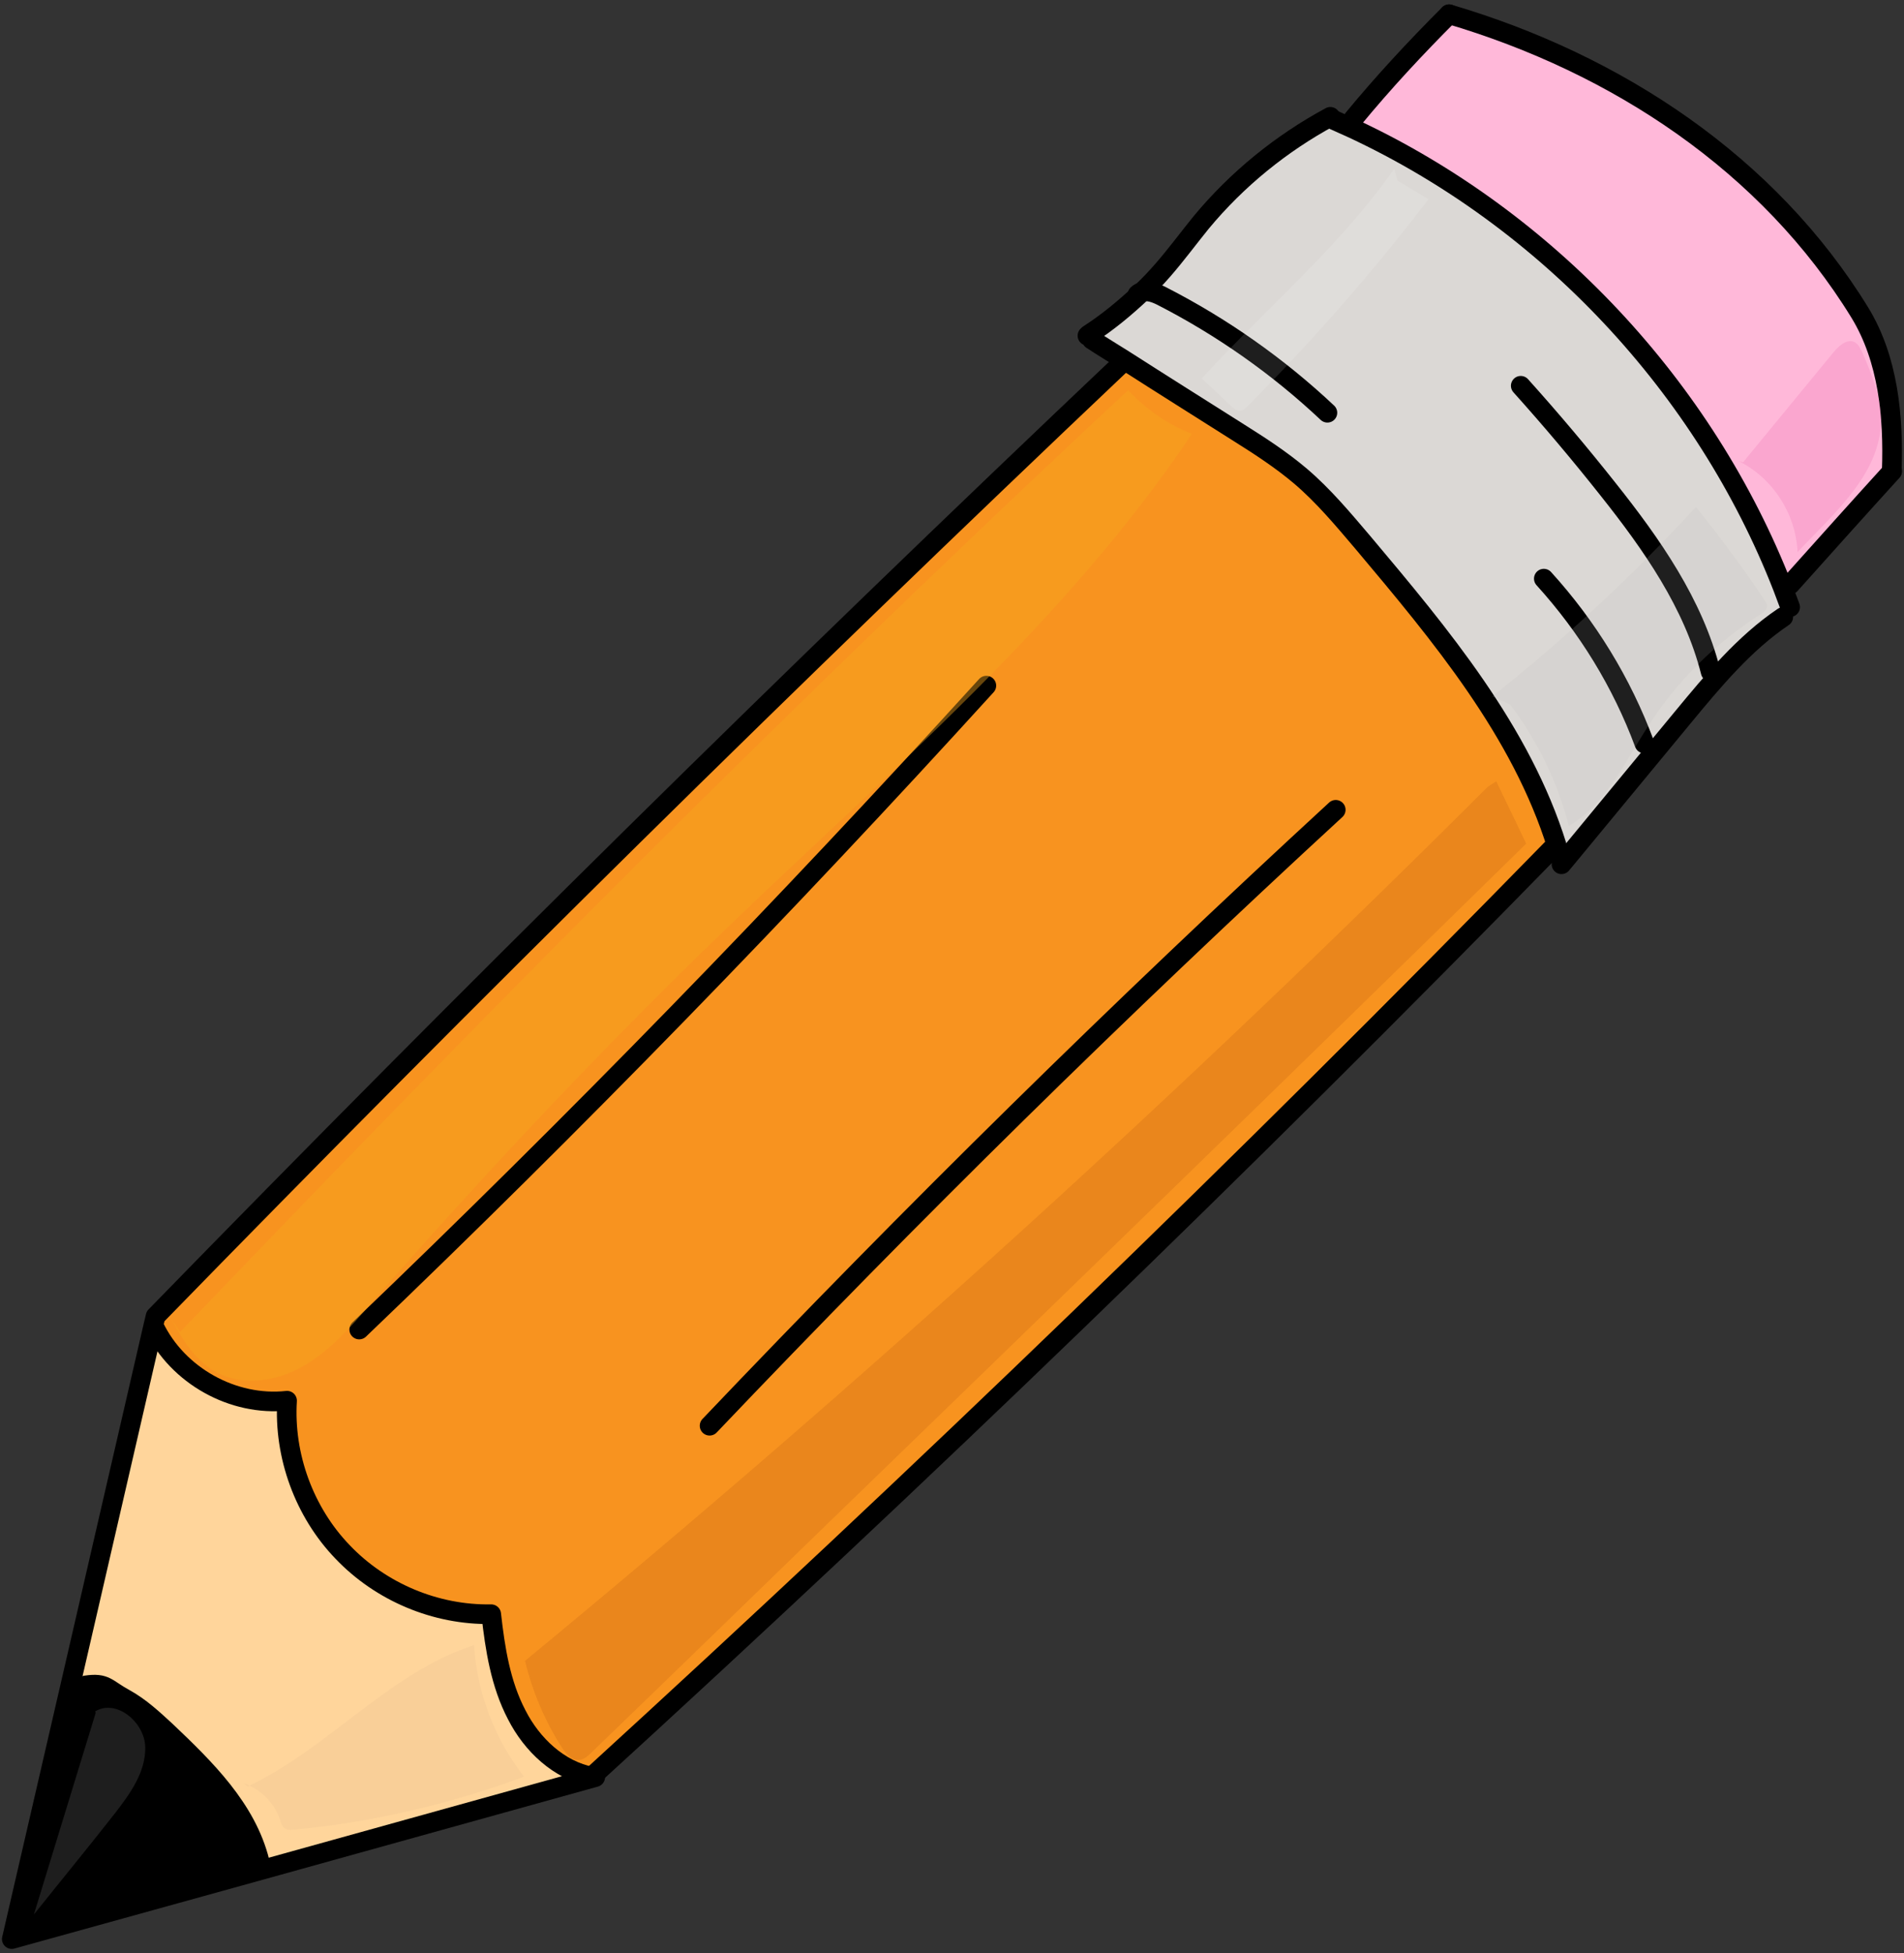 <svg width="388" height="398" viewBox="0 0 388 398" fill="none" xmlns="http://www.w3.org/2000/svg">
<rect x="0" y="0" width="388" height="398" fill="#333333" stroke="none"/>
<path d="M2.4 395.1L14.5 342.7L17.5 343.4C21.6 342.8 21.7 344.1 25.4 346.1C28.5 347.8 31.2 350.3 33.8 352.7C41.8 360.3 50.2 368.5 52.9 379.3L53.4 381L2.4 395.1Z" fill="black"/>
<path d="M232.701 59.501C234.201 58.101 235.601 56.601 237.001 55.001C239.701 51.901 242.201 48.501 244.801 45.301C252.101 36.501 261.101 29.201 271.101 23.801L271.701 24.501C273.001 25.101 274.401 25.701 275.701 26.301C315.301 44.801 347.401 79.001 363.301 119.801C363.801 121.101 364.301 122.501 364.801 123.801L363.301 125.801C355.301 131.301 349.001 138.901 342.801 146.301C334.901 155.901 327.001 165.401 319.101 175.001L317.601 173.801C317.501 173.401 317.401 173.001 317.201 172.601C309.901 149.101 293.501 129.501 277.601 110.601C273.601 105.901 269.601 101.101 264.901 97.101C261.001 93.801 256.701 91.001 252.401 88.301C244.601 83.301 236.801 78.401 228.901 73.401C226.801 72.001 224.601 70.701 222.401 69.301L221.701 68.401C225.701 65.701 229.401 62.701 232.701 59.501Z" fill="#DBD8D5"/>
<path d="M25.3 346.101C21.7 344.201 21.5 342.901 17.4 343.401L14.4 342.701L31.1 270.301L31.3 270.401C36 280.301 47.4 286.701 58.4 285.501C57.7 296.701 61.9 308.201 69.7 316.301C77.5 324.401 88.8 329.101 100 329.001C100.8 336.001 102 343.201 105.2 349.501C108.3 355.601 113.8 360.801 120.5 362.101C120.7 362.201 121 362.201 121.2 362.201L53.2 381.101L52.7 379.401C50 368.701 41.6 360.401 33.6 352.801C31.1 350.201 28.5 347.701 25.3 346.101Z" fill="#FFD59B"/>
<path d="M379.101 63.7C384.901 73.2 386.001 84.9 385.601 96C378.701 103.7 371.801 111.4 364.801 119.1L363.301 119.7C347.401 78.9 315.301 44.7 275.701 26.2L275.901 24.2C282.001 16.8 288.601 9.7 295.401 2.9C329.501 13 360.401 33.4 379.101 63.7Z" fill="#FFB8D9"/>
<path d="M317.301 172.401L316.601 172.601C253.101 237.601 187.701 300.701 120.601 362.001C113.901 360.701 108.401 355.501 105.301 349.401C102.001 343.101 100.901 336.001 100.101 328.901C88.801 329.101 77.601 324.401 69.801 316.201C62.001 308.101 57.801 296.601 58.501 285.401C47.501 286.601 36.201 280.301 31.401 270.301L31.201 270.201L31.701 268.101C95.901 202.201 161.501 137.501 228.301 74.201L229.001 73.101C236.801 78.101 244.601 83.001 252.501 88.001C256.801 90.701 261.101 93.501 265.001 96.801C269.701 100.801 273.701 105.601 277.701 110.301C293.601 129.301 309.901 148.901 317.301 172.401Z" fill="#F8931F"/>
<path d="M271.701 24.4C273.001 25 274.401 25.6 275.701 26.2C315.301 44.7 347.401 78.9 363.301 119.7C363.801 121 364.301 122.4 364.801 123.7" stroke="black" stroke-width="4" stroke-miterlimit="10" stroke-linecap="round" stroke-linejoin="round"/>
<path d="M222.5 69.2C224.6 70.6 226.8 71.9 229 73.3C236.8 78.3 244.6 83.2 252.5 88.2C256.8 90.9 261.1 93.7 265 97C269.7 101 273.7 105.8 277.7 110.5C293.6 129.4 310 149 317.3 172.5C317.4 172.9 317.5 173.3 317.7 173.7" stroke="black" stroke-width="4" stroke-miterlimit="10" stroke-linecap="round" stroke-linejoin="round"/>
<path d="M318.201 176.1C318.501 175.7 318.901 175.3 319.201 174.9C327.101 165.3 335.001 155.8 342.901 146.2C349.101 138.7 355.401 131.1 363.401 125.7" stroke="black" stroke-width="4" stroke-miterlimit="10" stroke-linecap="round" stroke-linejoin="round"/>
<path d="M221.6 68.401C221.7 68.301 221.8 68.301 221.8 68.201C225.7 65.701 229.3 62.701 232.7 59.501C234.2 58.101 235.6 56.601 237 55.001C239.7 51.901 242.2 48.501 244.8 45.301C252.1 36.501 261.1 29.201 271.1 23.801" stroke="black" stroke-width="4" stroke-miterlimit="10" stroke-linecap="round" stroke-linejoin="round"/>
<path d="M364.801 119.1C371.701 111.4 378.601 103.7 385.601 96" stroke="black" stroke-width="4" stroke-miterlimit="10" stroke-linecap="round" stroke-linejoin="round"/>
<path d="M275.801 24.2C281.901 16.8 288.501 9.7 295.301 2.9" stroke="black" stroke-width="4" stroke-miterlimit="10" stroke-linecap="round" stroke-linejoin="round"/>
<path d="M295.301 2.9C329.501 13 360.401 33.4 379.001 63.7C384.801 73.2 385.901 84.9 385.501 96" stroke="black" stroke-width="4" stroke-miterlimit="10" stroke-linecap="round" stroke-linejoin="round"/>
<path d="M228.3 74.301C161.5 137.601 95.9 202.301 31.7 268.201L31.2 270.301L14.5 342.701L2.4 395.101L53.3 381.001L121.3 362.101C121.1 362.101 120.8 362.001 120.6 362.001C113.9 360.701 108.4 355.501 105.3 349.401C102 343.101 100.9 336.001 100.1 328.901C88.8 329.101 77.6 324.401 69.8 316.201C62 308.101 57.8 296.601 58.5 285.401C47.5 286.601 36.2 280.301 31.4 270.301" stroke="black" stroke-width="4" stroke-miterlimit="10" stroke-linecap="round" stroke-linejoin="round"/>
<path d="M316.6 172.601C253.1 237.601 187.7 300.701 120.6 362.001C120.6 362.001 120.6 362.001 120.5 362.101" stroke="black" stroke-width="4" stroke-miterlimit="10" stroke-linecap="round" stroke-linejoin="round"/>
<path d="M231.801 60.001C232.101 59.701 232.401 59.601 232.701 59.501C233.901 59.101 235.501 59.701 236.701 60.301C249.001 66.601 260.401 74.601 270.501 84.101" stroke="black" stroke-width="4" stroke-miterlimit="10" stroke-linecap="round" stroke-linejoin="round"/>
<path d="M335.1 151.5C330.5 139.1 323.5 127.7 314.6 117.9" stroke="black" stroke-width="4" stroke-miterlimit="10" stroke-linecap="round" stroke-linejoin="round"/>
<path d="M309.9 78.601C316.1 85.501 322 92.501 327.7 99.701C336.6 110.901 345.1 123.001 348.6 136.901" stroke="black" stroke-width="4" stroke-miterlimit="10" stroke-linecap="round" stroke-linejoin="round"/>
<path d="M73.201 270.9C117.301 228.7 159.901 184.9 201.001 139.7" stroke="black" stroke-width="4" stroke-miterlimit="10" stroke-linecap="round" stroke-linejoin="round"/>
<path d="M144.6 290.5C185.7 247.3 228.3 205.4 272.2 165" stroke="black" stroke-width="4" stroke-miterlimit="10" stroke-linecap="round" stroke-linejoin="round"/>
<path d="M17.5 343.4C21.6 342.8 21.7 344.1 25.4 346.1C28.5 347.8 31.2 350.3 33.8 352.7C41.8 360.3 50.2 368.5 52.9 379.3" stroke="black" stroke-width="4" stroke-miterlimit="10" stroke-linecap="round" stroke-linejoin="round"/>
<g opacity="0.65">
<path opacity="0.65" d="M35 268.9C37.3 273.2 40 277.5 44.3 279.7C49.8 282.5 56.6 281.4 61.9 278.3C67.2 275.2 71.4 270.5 75.4 265.8C98.4 239.5 122.3 214 147.5 189.7C181 157.4 217 127 242.9 88.4C238 86.5 233.5 83.4 229.9 79.5C206.7 101.1 183.8 123 161.2 145.1C118.9 186.4 77.6 228.7 36.7 271.4" fill="#F6A61E"/>
</g>
<g opacity="0.57">
<path opacity="0.57" d="M355.201 94.201C361.401 86.701 367.501 79.201 373.701 71.701C374.801 70.4 376.401 69.001 377.901 69.701C378.701 70.1 379.101 71.001 379.501 71.8C381.401 76.201 383.301 80.8 383.301 85.701C383.201 96.6 373.701 104.6 366.301 112.5C366.001 104.7 361.201 97.3 354.201 93.9" fill="#EF7FB8"/>
</g>
<g opacity="0.34">
<path opacity="0.34" d="M284.1 34.4C273 50.3 258 62.8 244.9 77.1C246.8 78.9 248.8 80.7 250.7 82.6C251.3 83.1 251.9 83.7 252.7 83.7C253.4 83.7 253.9 83.1 254.4 82.6C267.5 69.4 279.8 55.4 291.1 40.6C289 39.3 286.9 38.1 284.8 36.8" fill="white"/>
</g>
<g opacity="0.41">
<path opacity="0.41" d="M304.1 141.901C318.9 130.201 332.8 117.201 345.6 103.301C350.5 109.401 355.2 115.701 359.6 122.301C359.8 122.601 360 122.901 360.1 123.301C360.2 124.101 359.4 124.801 358.7 125.201C349.6 131.001 341.7 138.801 335.9 147.901C331.1 155.301 327.3 163.801 319.7 168.301C317.4 159.301 313.3 150.901 307.7 143.501" fill="#BCBAB8"/>
</g>
<g opacity="0.34">
<path opacity="0.34" d="M19.5 349C15.3 362.7 11.1 376.4 6.9 390.1C12.4 383.2 18 376.4 23.4 369.5C26.5 365.5 29.7 361.1 29.6 356C29.5 350.9 23.7 346.1 19.4 348.7" fill="white"/>
</g>
<g opacity="0.49">
<path opacity="0.49" d="M49.6 363.3C53.1 364.5 56 367.4 57.1 370.9C57.3 371.5 57.5 372.2 58 372.5C58.5 372.9 59.3 372.9 59.9 372.8C75.9 371.3 91.7 367.6 106.8 362C100.8 354.4 97.2 344.9 96.6 335.2C79.3 340.8 67 356.2 50.5 364" fill="#E5BD8F"/>
</g>
<g opacity="0.81">
<path opacity="0.81" d="M304.9 159.2C306.9 163.4 309 167.6 311 171.9C263.8 218.2 216.4 264.2 168.9 310.2C152.8 325.8 136.7 341.5 120.5 357.1C119.8 357.8 118.9 358.6 117.9 358.6C116.5 358.7 115.4 357.4 114.6 356.2C111.1 350.8 108.5 344.7 107 338.4C175.2 282.2 240.7 222.7 303.2 160.3" fill="#E27F1B"/>
</g>
</svg>
